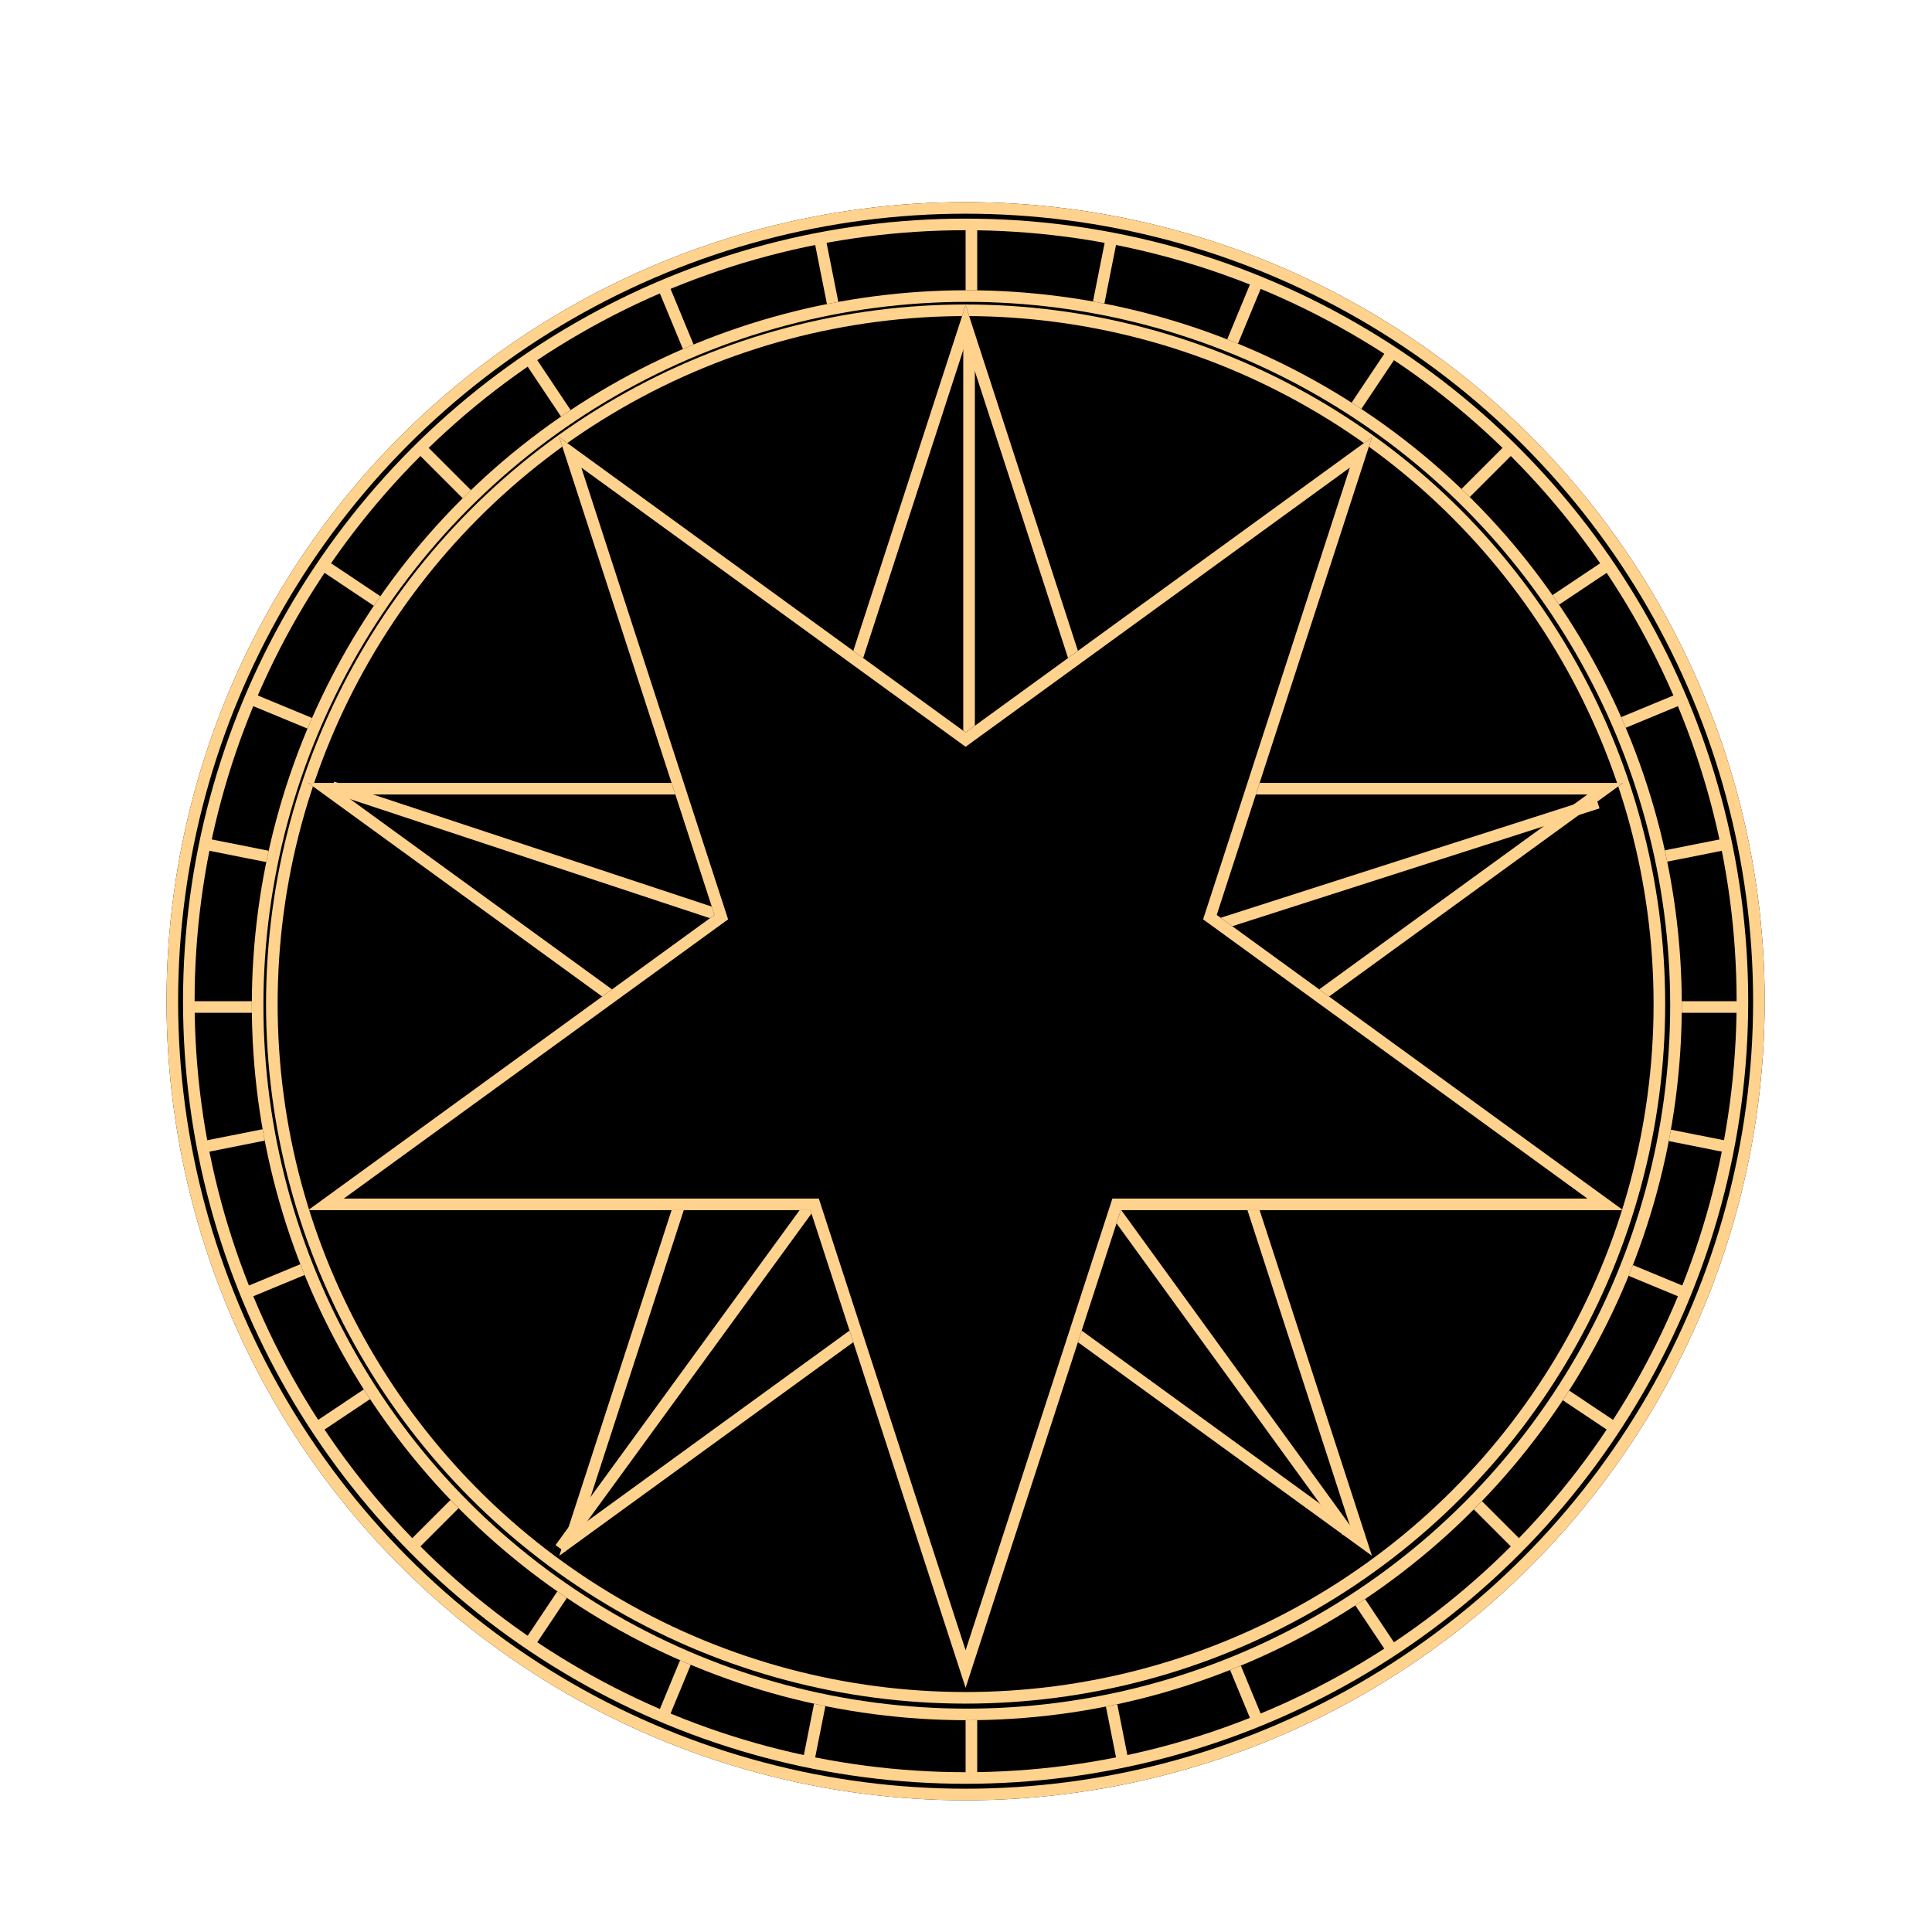 <svg width="500" height="500" viewBox="0 0 500 500" fill="none" xmlns="http://www.w3.org/2000/svg">
<g filter="url(#filter0_dd_209_27)">
<circle cx="249.899" cy="251.112" r="206.805" fill="black"/>
<circle cx="249.899" cy="251.112" r="205.305" stroke="#FFD28D" stroke-width="3"/>
</g>
<g filter="url(#filter1_dd_209_27)">
<circle cx="249.899" cy="251.112" r="202.533" fill="black"/>
<circle cx="249.899" cy="251.112" r="201.033" stroke="#FFD28D" stroke-width="3"/>
</g>
<g filter="url(#filter2_dd_209_27)">
<line x1="251.399" y1="48.722" x2="251.399" y2="453.501" stroke="#FFD28D" stroke-width="3"/>
</g>
<g filter="url(#filter3_dd_209_27)">
<line x1="211.886" y1="52.318" x2="290.854" y2="449.32" stroke="#FFD28D" stroke-width="3"/>
</g>
<g filter="url(#filter4_dd_209_27)">
<line x1="107.849" y1="106.94" x2="394.07" y2="393.162" stroke="#FFD28D" stroke-width="3"/>
</g>
<g filter="url(#filter5_dd_209_27)">
<line x1="82.451" y1="137.423" x2="419.013" y2="362.306" stroke="#FFD28D" stroke-width="3"/>
</g>
<g filter="url(#filter6_dd_209_27)">
<line x1="63.489" y1="172.275" x2="437.456" y2="327.177" stroke="#FFD28D" stroke-width="3"/>
</g>
<g filter="url(#filter7_dd_209_27)">
<line x1="51.691" y1="210.156" x2="448.692" y2="289.125" stroke="#FFD28D" stroke-width="3"/>
</g>
<g filter="url(#filter8_dd_209_27)">
<line x1="62.341" y1="327.177" x2="436.308" y2="172.275" stroke="#FFD28D" stroke-width="3"/>
</g>
<g filter="url(#filter9_dd_209_27)">
<line x1="51.106" y1="289.125" x2="448.107" y2="210.156" stroke="#FFD28D" stroke-width="3"/>
</g>
<g filter="url(#filter10_dd_209_27)">
<line x1="452.288" y1="252.612" x2="47.51" y2="252.612" stroke="#FFD28D" stroke-width="3"/>
</g>
<g filter="url(#filter11_dd_209_27)">
<line x1="80.785" y1="362.306" x2="417.346" y2="137.423" stroke="#FFD28D" stroke-width="3"/>
</g>
<g filter="url(#filter12_dd_209_27)">
<line x1="105.727" y1="393.162" x2="391.949" y2="106.94" stroke="#FFD28D" stroke-width="3"/>
</g>
<g filter="url(#filter13_dd_209_27)">
<line x1="136.21" y1="418.559" x2="361.093" y2="81.998" stroke="#FFD28D" stroke-width="3"/>
</g>
<g filter="url(#filter14_dd_209_27)">
<line x1="171.062" y1="437.521" x2="325.964" y2="63.554" stroke="#FFD28D" stroke-width="3"/>
</g>
<g filter="url(#filter15_dd_209_27)">
<line x1="208.944" y1="449.32" x2="287.912" y2="52.318" stroke="#FFD28D" stroke-width="3"/>
</g>
<g filter="url(#filter16_dd_209_27)">
<line x1="361.093" y1="420.226" x2="136.21" y2="83.664" stroke="#FFD28D" stroke-width="3"/>
</g>
<g filter="url(#filter17_dd_209_27)">
<line x1="325.964" y1="438.669" x2="171.062" y2="64.702" stroke="#FFD28D" stroke-width="3"/>
</g>
<g filter="url(#filter18_dd_209_27)">
<circle cx="250.207" cy="252.156" r="185.035" fill="black"/>
<circle cx="250.207" cy="252.156" r="183.535" stroke="#FFD28D" stroke-width="3"/>
</g>
<g filter="url(#filter19_dd_209_27)">
<circle cx="249.899" cy="251.848" r="181.047" fill="black"/>
<circle cx="249.899" cy="251.848" r="179.547" stroke="#FFD28D" stroke-width="3"/>
</g>
<g filter="url(#filter20_dd_209_27)">
<path d="M249.899 70.991L290.066 194.613H420.05L314.891 271.016L355.058 394.638L249.899 318.235L144.739 394.638L184.907 271.016L79.747 194.613H209.731L249.899 70.991Z" fill="black"/>
<path d="M249.899 75.845L288.639 195.077L288.976 196.113H290.066H415.434L314.009 269.802L313.127 270.443L313.464 271.479L352.205 390.711L250.78 317.022L249.899 316.381L249.017 317.022L147.593 390.711L186.333 271.479L186.67 270.443L185.788 269.802L84.364 196.113H209.731H210.821L211.158 195.077L249.899 75.845Z" stroke="#FFD28D" stroke-width="3"/>
</g>
<g filter="url(#filter21_dd_209_27)">
<line x1="250.792" y1="79.482" x2="250.792" y2="250.505" stroke="#FFD28D" stroke-width="3"/>
</g>
<g filter="url(#filter22_dd_209_27)">
<line x1="86.017" y1="195.712" x2="250.974" y2="250.302" stroke="#FFD28D" stroke-width="3"/>
</g>
<g filter="url(#filter23_dd_209_27)">
<line x1="413.497" y1="199.777" x2="250.964" y2="251.933" stroke="#FFD28D" stroke-width="3"/>
</g>
<g filter="url(#filter24_dd_209_27)">
<line x1="348.752" y1="388.448" x2="249.291" y2="251.386" stroke="#FFD28D" stroke-width="3"/>
</g>
<g filter="url(#filter25_dd_209_27)">
<line x1="144.981" y1="392.748" x2="249.293" y2="249.622" stroke="#FFD28D" stroke-width="3"/>
</g>
<g filter="url(#filter26_dd_209_27)">
<path d="M144.739 105.159L249.899 181.562L355.058 105.159L314.891 228.781L420.05 305.184L290.066 305.184L249.899 428.806L209.731 305.184L79.747 305.184L184.907 228.781L144.739 105.159Z" fill="black"/>
<path d="M147.593 109.086L249.017 182.776L249.899 183.416L250.78 182.776L352.205 109.086L313.464 228.318L313.127 229.354L314.009 229.995L415.434 303.684L290.066 303.684L288.976 303.684L288.639 304.721L249.899 423.952L211.158 304.721L210.821 303.684L209.731 303.684L84.364 303.684L185.788 229.995L186.67 229.354L186.333 228.318L147.593 109.086Z" stroke="#FFD28D" stroke-width="3"/>
</g>
<defs>
<filter id="filter0_dd_209_27" x="27.093" y="32.306" width="445.61" height="445.61" filterUnits="userSpaceOnUse" color-interpolation-filters="sRGB">
<feFlood flood-opacity="0" result="BackgroundImageFix"/>
<feColorMatrix in="SourceAlpha" type="matrix" values="0 0 0 0 0 0 0 0 0 0 0 0 0 0 0 0 0 0 127 0" result="hardAlpha"/>
<feOffset dy="4"/>
<feGaussianBlur stdDeviation="8"/>
<feComposite in2="hardAlpha" operator="out"/>
<feColorMatrix type="matrix" values="0 0 0 0 0.996 0 0 0 0 0.435 0 0 0 0 0.257 0 0 0 0.8 0"/>
<feBlend mode="normal" in2="BackgroundImageFix" result="effect1_dropShadow_209_27"/>
<feColorMatrix in="SourceAlpha" type="matrix" values="0 0 0 0 0 0 0 0 0 0 0 0 0 0 0 0 0 0 127 0" result="hardAlpha"/>
<feOffset dy="4"/>
<feGaussianBlur stdDeviation="8"/>
<feComposite in2="hardAlpha" operator="out"/>
<feColorMatrix type="matrix" values="0 0 0 0 0.996 0 0 0 0 0.435 0 0 0 0 0.257 0 0 0 0.8 0"/>
<feBlend mode="normal" in2="effect1_dropShadow_209_27" result="effect2_dropShadow_209_27"/>
<feBlend mode="normal" in="SourceGraphic" in2="effect2_dropShadow_209_27" result="shape"/>
</filter>
<filter id="filter1_dd_209_27" x="31.365" y="36.578" width="437.066" height="437.066" filterUnits="userSpaceOnUse" color-interpolation-filters="sRGB">
<feFlood flood-opacity="0" result="BackgroundImageFix"/>
<feColorMatrix in="SourceAlpha" type="matrix" values="0 0 0 0 0 0 0 0 0 0 0 0 0 0 0 0 0 0 127 0" result="hardAlpha"/>
<feOffset dy="4"/>
<feGaussianBlur stdDeviation="8"/>
<feComposite in2="hardAlpha" operator="out"/>
<feColorMatrix type="matrix" values="0 0 0 0 0.996 0 0 0 0 0.435 0 0 0 0 0.257 0 0 0 0.8 0"/>
<feBlend mode="normal" in2="BackgroundImageFix" result="effect1_dropShadow_209_27"/>
<feColorMatrix in="SourceAlpha" type="matrix" values="0 0 0 0 0 0 0 0 0 0 0 0 0 0 0 0 0 0 127 0" result="hardAlpha"/>
<feOffset dy="4"/>
<feGaussianBlur stdDeviation="8"/>
<feComposite in2="hardAlpha" operator="out"/>
<feColorMatrix type="matrix" values="0 0 0 0 0.996 0 0 0 0 0.435 0 0 0 0 0.257 0 0 0 0.8 0"/>
<feBlend mode="normal" in2="effect1_dropShadow_209_27" result="effect2_dropShadow_209_27"/>
<feBlend mode="normal" in="SourceGraphic" in2="effect2_dropShadow_209_27" result="shape"/>
</filter>
<filter id="filter2_dd_209_27" x="233.899" y="36.722" width="35" height="436.779" filterUnits="userSpaceOnUse" color-interpolation-filters="sRGB">
<feFlood flood-opacity="0" result="BackgroundImageFix"/>
<feColorMatrix in="SourceAlpha" type="matrix" values="0 0 0 0 0 0 0 0 0 0 0 0 0 0 0 0 0 0 127 0" result="hardAlpha"/>
<feOffset dy="4"/>
<feGaussianBlur stdDeviation="8"/>
<feComposite in2="hardAlpha" operator="out"/>
<feColorMatrix type="matrix" values="0 0 0 0 0.996 0 0 0 0 0.435 0 0 0 0 0.257 0 0 0 0.8 0"/>
<feBlend mode="normal" in2="BackgroundImageFix" result="effect1_dropShadow_209_27"/>
<feColorMatrix in="SourceAlpha" type="matrix" values="0 0 0 0 0 0 0 0 0 0 0 0 0 0 0 0 0 0 127 0" result="hardAlpha"/>
<feOffset dy="4"/>
<feGaussianBlur stdDeviation="8"/>
<feComposite in2="hardAlpha" operator="out"/>
<feColorMatrix type="matrix" values="0 0 0 0 0.996 0 0 0 0 0.435 0 0 0 0 0.257 0 0 0 0.8 0"/>
<feBlend mode="normal" in2="effect1_dropShadow_209_27" result="effect2_dropShadow_209_27"/>
<feBlend mode="normal" in="SourceGraphic" in2="effect2_dropShadow_209_27" result="shape"/>
</filter>
<filter id="filter3_dd_209_27" x="194.415" y="40.026" width="113.911" height="429.586" filterUnits="userSpaceOnUse" color-interpolation-filters="sRGB">
<feFlood flood-opacity="0" result="BackgroundImageFix"/>
<feColorMatrix in="SourceAlpha" type="matrix" values="0 0 0 0 0 0 0 0 0 0 0 0 0 0 0 0 0 0 127 0" result="hardAlpha"/>
<feOffset dy="4"/>
<feGaussianBlur stdDeviation="8"/>
<feComposite in2="hardAlpha" operator="out"/>
<feColorMatrix type="matrix" values="0 0 0 0 0.996 0 0 0 0 0.435 0 0 0 0 0.257 0 0 0 0.8 0"/>
<feBlend mode="normal" in2="BackgroundImageFix" result="effect1_dropShadow_209_27"/>
<feColorMatrix in="SourceAlpha" type="matrix" values="0 0 0 0 0 0 0 0 0 0 0 0 0 0 0 0 0 0 127 0" result="hardAlpha"/>
<feOffset dy="4"/>
<feGaussianBlur stdDeviation="8"/>
<feComposite in2="hardAlpha" operator="out"/>
<feColorMatrix type="matrix" values="0 0 0 0 0.996 0 0 0 0 0.435 0 0 0 0 0.257 0 0 0 0.8 0"/>
<feBlend mode="normal" in2="effect1_dropShadow_209_27" result="effect2_dropShadow_209_27"/>
<feBlend mode="normal" in="SourceGraphic" in2="effect2_dropShadow_209_27" result="shape"/>
</filter>
<filter id="filter4_dd_209_27" x="90.788" y="93.879" width="320.343" height="320.343" filterUnits="userSpaceOnUse" color-interpolation-filters="sRGB">
<feFlood flood-opacity="0" result="BackgroundImageFix"/>
<feColorMatrix in="SourceAlpha" type="matrix" values="0 0 0 0 0 0 0 0 0 0 0 0 0 0 0 0 0 0 127 0" result="hardAlpha"/>
<feOffset dy="4"/>
<feGaussianBlur stdDeviation="8"/>
<feComposite in2="hardAlpha" operator="out"/>
<feColorMatrix type="matrix" values="0 0 0 0 0.996 0 0 0 0 0.435 0 0 0 0 0.257 0 0 0 0.8 0"/>
<feBlend mode="normal" in2="BackgroundImageFix" result="effect1_dropShadow_209_27"/>
<feColorMatrix in="SourceAlpha" type="matrix" values="0 0 0 0 0 0 0 0 0 0 0 0 0 0 0 0 0 0 127 0" result="hardAlpha"/>
<feOffset dy="4"/>
<feGaussianBlur stdDeviation="8"/>
<feComposite in2="hardAlpha" operator="out"/>
<feColorMatrix type="matrix" values="0 0 0 0 0.996 0 0 0 0 0.435 0 0 0 0 0.257 0 0 0 0.8 0"/>
<feBlend mode="normal" in2="effect1_dropShadow_209_27" result="effect2_dropShadow_209_27"/>
<feBlend mode="normal" in="SourceGraphic" in2="effect2_dropShadow_209_27" result="shape"/>
</filter>
<filter id="filter5_dd_209_27" x="65.618" y="124.176" width="370.228" height="259.377" filterUnits="userSpaceOnUse" color-interpolation-filters="sRGB">
<feFlood flood-opacity="0" result="BackgroundImageFix"/>
<feColorMatrix in="SourceAlpha" type="matrix" values="0 0 0 0 0 0 0 0 0 0 0 0 0 0 0 0 0 0 127 0" result="hardAlpha"/>
<feOffset dy="4"/>
<feGaussianBlur stdDeviation="8"/>
<feComposite in2="hardAlpha" operator="out"/>
<feColorMatrix type="matrix" values="0 0 0 0 0.996 0 0 0 0 0.435 0 0 0 0 0.257 0 0 0 0.8 0"/>
<feBlend mode="normal" in2="BackgroundImageFix" result="effect1_dropShadow_209_27"/>
<feColorMatrix in="SourceAlpha" type="matrix" values="0 0 0 0 0 0 0 0 0 0 0 0 0 0 0 0 0 0 127 0" result="hardAlpha"/>
<feOffset dy="4"/>
<feGaussianBlur stdDeviation="8"/>
<feComposite in2="hardAlpha" operator="out"/>
<feColorMatrix type="matrix" values="0 0 0 0 0.996 0 0 0 0 0.435 0 0 0 0 0.257 0 0 0 0.8 0"/>
<feBlend mode="normal" in2="effect1_dropShadow_209_27" result="effect2_dropShadow_209_27"/>
<feBlend mode="normal" in="SourceGraphic" in2="effect2_dropShadow_209_27" result="shape"/>
</filter>
<filter id="filter6_dd_209_27" x="46.915" y="158.889" width="407.115" height="189.674" filterUnits="userSpaceOnUse" color-interpolation-filters="sRGB">
<feFlood flood-opacity="0" result="BackgroundImageFix"/>
<feColorMatrix in="SourceAlpha" type="matrix" values="0 0 0 0 0 0 0 0 0 0 0 0 0 0 0 0 0 0 127 0" result="hardAlpha"/>
<feOffset dy="4"/>
<feGaussianBlur stdDeviation="8"/>
<feComposite in2="hardAlpha" operator="out"/>
<feColorMatrix type="matrix" values="0 0 0 0 0.996 0 0 0 0 0.435 0 0 0 0 0.257 0 0 0 0.8 0"/>
<feBlend mode="normal" in2="BackgroundImageFix" result="effect1_dropShadow_209_27"/>
<feColorMatrix in="SourceAlpha" type="matrix" values="0 0 0 0 0 0 0 0 0 0 0 0 0 0 0 0 0 0 127 0" result="hardAlpha"/>
<feOffset dy="4"/>
<feGaussianBlur stdDeviation="8"/>
<feComposite in2="hardAlpha" operator="out"/>
<feColorMatrix type="matrix" values="0 0 0 0 0.996 0 0 0 0 0.435 0 0 0 0 0.257 0 0 0 0.8 0"/>
<feBlend mode="normal" in2="effect1_dropShadow_209_27" result="effect2_dropShadow_209_27"/>
<feBlend mode="normal" in="SourceGraphic" in2="effect2_dropShadow_209_27" result="shape"/>
</filter>
<filter id="filter7_dd_209_27" x="35.398" y="196.685" width="429.586" height="113.911" filterUnits="userSpaceOnUse" color-interpolation-filters="sRGB">
<feFlood flood-opacity="0" result="BackgroundImageFix"/>
<feColorMatrix in="SourceAlpha" type="matrix" values="0 0 0 0 0 0 0 0 0 0 0 0 0 0 0 0 0 0 127 0" result="hardAlpha"/>
<feOffset dy="4"/>
<feGaussianBlur stdDeviation="8"/>
<feComposite in2="hardAlpha" operator="out"/>
<feColorMatrix type="matrix" values="0 0 0 0 0.996 0 0 0 0 0.435 0 0 0 0 0.257 0 0 0 0.8 0"/>
<feBlend mode="normal" in2="BackgroundImageFix" result="effect1_dropShadow_209_27"/>
<feColorMatrix in="SourceAlpha" type="matrix" values="0 0 0 0 0 0 0 0 0 0 0 0 0 0 0 0 0 0 127 0" result="hardAlpha"/>
<feOffset dy="4"/>
<feGaussianBlur stdDeviation="8"/>
<feComposite in2="hardAlpha" operator="out"/>
<feColorMatrix type="matrix" values="0 0 0 0 0.996 0 0 0 0 0.435 0 0 0 0 0.257 0 0 0 0.8 0"/>
<feBlend mode="normal" in2="effect1_dropShadow_209_27" result="effect2_dropShadow_209_27"/>
<feBlend mode="normal" in="SourceGraphic" in2="effect2_dropShadow_209_27" result="shape"/>
</filter>
<filter id="filter8_dd_209_27" x="45.767" y="158.889" width="407.115" height="189.674" filterUnits="userSpaceOnUse" color-interpolation-filters="sRGB">
<feFlood flood-opacity="0" result="BackgroundImageFix"/>
<feColorMatrix in="SourceAlpha" type="matrix" values="0 0 0 0 0 0 0 0 0 0 0 0 0 0 0 0 0 0 127 0" result="hardAlpha"/>
<feOffset dy="4"/>
<feGaussianBlur stdDeviation="8"/>
<feComposite in2="hardAlpha" operator="out"/>
<feColorMatrix type="matrix" values="0 0 0 0 0.996 0 0 0 0 0.435 0 0 0 0 0.257 0 0 0 0.8 0"/>
<feBlend mode="normal" in2="BackgroundImageFix" result="effect1_dropShadow_209_27"/>
<feColorMatrix in="SourceAlpha" type="matrix" values="0 0 0 0 0 0 0 0 0 0 0 0 0 0 0 0 0 0 127 0" result="hardAlpha"/>
<feOffset dy="4"/>
<feGaussianBlur stdDeviation="8"/>
<feComposite in2="hardAlpha" operator="out"/>
<feColorMatrix type="matrix" values="0 0 0 0 0.996 0 0 0 0 0.435 0 0 0 0 0.257 0 0 0 0.8 0"/>
<feBlend mode="normal" in2="effect1_dropShadow_209_27" result="effect2_dropShadow_209_27"/>
<feBlend mode="normal" in="SourceGraphic" in2="effect2_dropShadow_209_27" result="shape"/>
</filter>
<filter id="filter9_dd_209_27" x="34.813" y="196.685" width="429.586" height="113.911" filterUnits="userSpaceOnUse" color-interpolation-filters="sRGB">
<feFlood flood-opacity="0" result="BackgroundImageFix"/>
<feColorMatrix in="SourceAlpha" type="matrix" values="0 0 0 0 0 0 0 0 0 0 0 0 0 0 0 0 0 0 127 0" result="hardAlpha"/>
<feOffset dy="4"/>
<feGaussianBlur stdDeviation="8"/>
<feComposite in2="hardAlpha" operator="out"/>
<feColorMatrix type="matrix" values="0 0 0 0 0.996 0 0 0 0 0.435 0 0 0 0 0.257 0 0 0 0.8 0"/>
<feBlend mode="normal" in2="BackgroundImageFix" result="effect1_dropShadow_209_27"/>
<feColorMatrix in="SourceAlpha" type="matrix" values="0 0 0 0 0 0 0 0 0 0 0 0 0 0 0 0 0 0 127 0" result="hardAlpha"/>
<feOffset dy="4"/>
<feGaussianBlur stdDeviation="8"/>
<feComposite in2="hardAlpha" operator="out"/>
<feColorMatrix type="matrix" values="0 0 0 0 0.996 0 0 0 0 0.435 0 0 0 0 0.257 0 0 0 0.8 0"/>
<feBlend mode="normal" in2="effect1_dropShadow_209_27" result="effect2_dropShadow_209_27"/>
<feBlend mode="normal" in="SourceGraphic" in2="effect2_dropShadow_209_27" result="shape"/>
</filter>
<filter id="filter10_dd_209_27" x="31.51" y="239.112" width="436.779" height="35" filterUnits="userSpaceOnUse" color-interpolation-filters="sRGB">
<feFlood flood-opacity="0" result="BackgroundImageFix"/>
<feColorMatrix in="SourceAlpha" type="matrix" values="0 0 0 0 0 0 0 0 0 0 0 0 0 0 0 0 0 0 127 0" result="hardAlpha"/>
<feOffset dy="4"/>
<feGaussianBlur stdDeviation="8"/>
<feComposite in2="hardAlpha" operator="out"/>
<feColorMatrix type="matrix" values="0 0 0 0 0.996 0 0 0 0 0.435 0 0 0 0 0.257 0 0 0 0.8 0"/>
<feBlend mode="normal" in2="BackgroundImageFix" result="effect1_dropShadow_209_27"/>
<feColorMatrix in="SourceAlpha" type="matrix" values="0 0 0 0 0 0 0 0 0 0 0 0 0 0 0 0 0 0 127 0" result="hardAlpha"/>
<feOffset dy="4"/>
<feGaussianBlur stdDeviation="8"/>
<feComposite in2="hardAlpha" operator="out"/>
<feColorMatrix type="matrix" values="0 0 0 0 0.996 0 0 0 0 0.435 0 0 0 0 0.257 0 0 0 0.8 0"/>
<feBlend mode="normal" in2="effect1_dropShadow_209_27" result="effect2_dropShadow_209_27"/>
<feBlend mode="normal" in="SourceGraphic" in2="effect2_dropShadow_209_27" result="shape"/>
</filter>
<filter id="filter11_dd_209_27" x="63.951" y="124.176" width="370.228" height="259.377" filterUnits="userSpaceOnUse" color-interpolation-filters="sRGB">
<feFlood flood-opacity="0" result="BackgroundImageFix"/>
<feColorMatrix in="SourceAlpha" type="matrix" values="0 0 0 0 0 0 0 0 0 0 0 0 0 0 0 0 0 0 127 0" result="hardAlpha"/>
<feOffset dy="4"/>
<feGaussianBlur stdDeviation="8"/>
<feComposite in2="hardAlpha" operator="out"/>
<feColorMatrix type="matrix" values="0 0 0 0 0.996 0 0 0 0 0.435 0 0 0 0 0.257 0 0 0 0.8 0"/>
<feBlend mode="normal" in2="BackgroundImageFix" result="effect1_dropShadow_209_27"/>
<feColorMatrix in="SourceAlpha" type="matrix" values="0 0 0 0 0 0 0 0 0 0 0 0 0 0 0 0 0 0 127 0" result="hardAlpha"/>
<feOffset dy="4"/>
<feGaussianBlur stdDeviation="8"/>
<feComposite in2="hardAlpha" operator="out"/>
<feColorMatrix type="matrix" values="0 0 0 0 0.996 0 0 0 0 0.435 0 0 0 0 0.257 0 0 0 0.8 0"/>
<feBlend mode="normal" in2="effect1_dropShadow_209_27" result="effect2_dropShadow_209_27"/>
<feBlend mode="normal" in="SourceGraphic" in2="effect2_dropShadow_209_27" result="shape"/>
</filter>
<filter id="filter12_dd_209_27" x="88.667" y="93.879" width="320.343" height="320.343" filterUnits="userSpaceOnUse" color-interpolation-filters="sRGB">
<feFlood flood-opacity="0" result="BackgroundImageFix"/>
<feColorMatrix in="SourceAlpha" type="matrix" values="0 0 0 0 0 0 0 0 0 0 0 0 0 0 0 0 0 0 127 0" result="hardAlpha"/>
<feOffset dy="4"/>
<feGaussianBlur stdDeviation="8"/>
<feComposite in2="hardAlpha" operator="out"/>
<feColorMatrix type="matrix" values="0 0 0 0 0.996 0 0 0 0 0.435 0 0 0 0 0.257 0 0 0 0.8 0"/>
<feBlend mode="normal" in2="BackgroundImageFix" result="effect1_dropShadow_209_27"/>
<feColorMatrix in="SourceAlpha" type="matrix" values="0 0 0 0 0 0 0 0 0 0 0 0 0 0 0 0 0 0 127 0" result="hardAlpha"/>
<feOffset dy="4"/>
<feGaussianBlur stdDeviation="8"/>
<feComposite in2="hardAlpha" operator="out"/>
<feColorMatrix type="matrix" values="0 0 0 0 0.996 0 0 0 0 0.435 0 0 0 0 0.257 0 0 0 0.8 0"/>
<feBlend mode="normal" in2="effect1_dropShadow_209_27" result="effect2_dropShadow_209_27"/>
<feBlend mode="normal" in="SourceGraphic" in2="effect2_dropShadow_209_27" result="shape"/>
</filter>
<filter id="filter13_dd_209_27" x="118.963" y="69.164" width="259.377" height="370.228" filterUnits="userSpaceOnUse" color-interpolation-filters="sRGB">
<feFlood flood-opacity="0" result="BackgroundImageFix"/>
<feColorMatrix in="SourceAlpha" type="matrix" values="0 0 0 0 0 0 0 0 0 0 0 0 0 0 0 0 0 0 127 0" result="hardAlpha"/>
<feOffset dy="4"/>
<feGaussianBlur stdDeviation="8"/>
<feComposite in2="hardAlpha" operator="out"/>
<feColorMatrix type="matrix" values="0 0 0 0 0.996 0 0 0 0 0.435 0 0 0 0 0.257 0 0 0 0.8 0"/>
<feBlend mode="normal" in2="BackgroundImageFix" result="effect1_dropShadow_209_27"/>
<feColorMatrix in="SourceAlpha" type="matrix" values="0 0 0 0 0 0 0 0 0 0 0 0 0 0 0 0 0 0 127 0" result="hardAlpha"/>
<feOffset dy="4"/>
<feGaussianBlur stdDeviation="8"/>
<feComposite in2="hardAlpha" operator="out"/>
<feColorMatrix type="matrix" values="0 0 0 0 0.996 0 0 0 0 0.435 0 0 0 0 0.257 0 0 0 0.8 0"/>
<feBlend mode="normal" in2="effect1_dropShadow_209_27" result="effect2_dropShadow_209_27"/>
<feBlend mode="normal" in="SourceGraphic" in2="effect2_dropShadow_209_27" result="shape"/>
</filter>
<filter id="filter14_dd_209_27" x="153.676" y="50.98" width="189.674" height="407.115" filterUnits="userSpaceOnUse" color-interpolation-filters="sRGB">
<feFlood flood-opacity="0" result="BackgroundImageFix"/>
<feColorMatrix in="SourceAlpha" type="matrix" values="0 0 0 0 0 0 0 0 0 0 0 0 0 0 0 0 0 0 127 0" result="hardAlpha"/>
<feOffset dy="4"/>
<feGaussianBlur stdDeviation="8"/>
<feComposite in2="hardAlpha" operator="out"/>
<feColorMatrix type="matrix" values="0 0 0 0 0.996 0 0 0 0 0.435 0 0 0 0 0.257 0 0 0 0.8 0"/>
<feBlend mode="normal" in2="BackgroundImageFix" result="effect1_dropShadow_209_27"/>
<feColorMatrix in="SourceAlpha" type="matrix" values="0 0 0 0 0 0 0 0 0 0 0 0 0 0 0 0 0 0 127 0" result="hardAlpha"/>
<feOffset dy="4"/>
<feGaussianBlur stdDeviation="8"/>
<feComposite in2="hardAlpha" operator="out"/>
<feColorMatrix type="matrix" values="0 0 0 0 0.996 0 0 0 0 0.435 0 0 0 0 0.257 0 0 0 0.8 0"/>
<feBlend mode="normal" in2="effect1_dropShadow_209_27" result="effect2_dropShadow_209_27"/>
<feBlend mode="normal" in="SourceGraphic" in2="effect2_dropShadow_209_27" result="shape"/>
</filter>
<filter id="filter15_dd_209_27" x="191.472" y="40.026" width="113.911" height="429.586" filterUnits="userSpaceOnUse" color-interpolation-filters="sRGB">
<feFlood flood-opacity="0" result="BackgroundImageFix"/>
<feColorMatrix in="SourceAlpha" type="matrix" values="0 0 0 0 0 0 0 0 0 0 0 0 0 0 0 0 0 0 127 0" result="hardAlpha"/>
<feOffset dy="4"/>
<feGaussianBlur stdDeviation="8"/>
<feComposite in2="hardAlpha" operator="out"/>
<feColorMatrix type="matrix" values="0 0 0 0 0.996 0 0 0 0 0.435 0 0 0 0 0.257 0 0 0 0.8 0"/>
<feBlend mode="normal" in2="BackgroundImageFix" result="effect1_dropShadow_209_27"/>
<feColorMatrix in="SourceAlpha" type="matrix" values="0 0 0 0 0 0 0 0 0 0 0 0 0 0 0 0 0 0 127 0" result="hardAlpha"/>
<feOffset dy="4"/>
<feGaussianBlur stdDeviation="8"/>
<feComposite in2="hardAlpha" operator="out"/>
<feColorMatrix type="matrix" values="0 0 0 0 0.996 0 0 0 0 0.435 0 0 0 0 0.257 0 0 0 0.8 0"/>
<feBlend mode="normal" in2="effect1_dropShadow_209_27" result="effect2_dropShadow_209_27"/>
<feBlend mode="normal" in="SourceGraphic" in2="effect2_dropShadow_209_27" result="shape"/>
</filter>
<filter id="filter16_dd_209_27" x="118.963" y="70.831" width="259.378" height="370.228" filterUnits="userSpaceOnUse" color-interpolation-filters="sRGB">
<feFlood flood-opacity="0" result="BackgroundImageFix"/>
<feColorMatrix in="SourceAlpha" type="matrix" values="0 0 0 0 0 0 0 0 0 0 0 0 0 0 0 0 0 0 127 0" result="hardAlpha"/>
<feOffset dy="4"/>
<feGaussianBlur stdDeviation="8"/>
<feComposite in2="hardAlpha" operator="out"/>
<feColorMatrix type="matrix" values="0 0 0 0 0.996 0 0 0 0 0.435 0 0 0 0 0.257 0 0 0 0.8 0"/>
<feBlend mode="normal" in2="BackgroundImageFix" result="effect1_dropShadow_209_27"/>
<feColorMatrix in="SourceAlpha" type="matrix" values="0 0 0 0 0 0 0 0 0 0 0 0 0 0 0 0 0 0 127 0" result="hardAlpha"/>
<feOffset dy="4"/>
<feGaussianBlur stdDeviation="8"/>
<feComposite in2="hardAlpha" operator="out"/>
<feColorMatrix type="matrix" values="0 0 0 0 0.996 0 0 0 0 0.435 0 0 0 0 0.257 0 0 0 0.8 0"/>
<feBlend mode="normal" in2="effect1_dropShadow_209_27" result="effect2_dropShadow_209_27"/>
<feBlend mode="normal" in="SourceGraphic" in2="effect2_dropShadow_209_27" result="shape"/>
</filter>
<filter id="filter17_dd_209_27" x="153.676" y="52.128" width="189.674" height="407.115" filterUnits="userSpaceOnUse" color-interpolation-filters="sRGB">
<feFlood flood-opacity="0" result="BackgroundImageFix"/>
<feColorMatrix in="SourceAlpha" type="matrix" values="0 0 0 0 0 0 0 0 0 0 0 0 0 0 0 0 0 0 127 0" result="hardAlpha"/>
<feOffset dy="4"/>
<feGaussianBlur stdDeviation="8"/>
<feComposite in2="hardAlpha" operator="out"/>
<feColorMatrix type="matrix" values="0 0 0 0 0.996 0 0 0 0 0.435 0 0 0 0 0.257 0 0 0 0.8 0"/>
<feBlend mode="normal" in2="BackgroundImageFix" result="effect1_dropShadow_209_27"/>
<feColorMatrix in="SourceAlpha" type="matrix" values="0 0 0 0 0 0 0 0 0 0 0 0 0 0 0 0 0 0 127 0" result="hardAlpha"/>
<feOffset dy="4"/>
<feGaussianBlur stdDeviation="8"/>
<feComposite in2="hardAlpha" operator="out"/>
<feColorMatrix type="matrix" values="0 0 0 0 0.996 0 0 0 0 0.435 0 0 0 0 0.257 0 0 0 0.8 0"/>
<feBlend mode="normal" in2="effect1_dropShadow_209_27" result="effect2_dropShadow_209_27"/>
<feBlend mode="normal" in="SourceGraphic" in2="effect2_dropShadow_209_27" result="shape"/>
</filter>
<filter id="filter18_dd_209_27" x="49.172" y="55.121" width="402.07" height="402.07" filterUnits="userSpaceOnUse" color-interpolation-filters="sRGB">
<feFlood flood-opacity="0" result="BackgroundImageFix"/>
<feColorMatrix in="SourceAlpha" type="matrix" values="0 0 0 0 0 0 0 0 0 0 0 0 0 0 0 0 0 0 127 0" result="hardAlpha"/>
<feOffset dy="4"/>
<feGaussianBlur stdDeviation="8"/>
<feComposite in2="hardAlpha" operator="out"/>
<feColorMatrix type="matrix" values="0 0 0 0 0.996 0 0 0 0 0.435 0 0 0 0 0.257 0 0 0 0.8 0"/>
<feBlend mode="normal" in2="BackgroundImageFix" result="effect1_dropShadow_209_27"/>
<feColorMatrix in="SourceAlpha" type="matrix" values="0 0 0 0 0 0 0 0 0 0 0 0 0 0 0 0 0 0 127 0" result="hardAlpha"/>
<feOffset dy="4"/>
<feGaussianBlur stdDeviation="8"/>
<feComposite in2="hardAlpha" operator="out"/>
<feColorMatrix type="matrix" values="0 0 0 0 0.996 0 0 0 0 0.435 0 0 0 0 0.257 0 0 0 0.8 0"/>
<feBlend mode="normal" in2="effect1_dropShadow_209_27" result="effect2_dropShadow_209_27"/>
<feBlend mode="normal" in="SourceGraphic" in2="effect2_dropShadow_209_27" result="shape"/>
</filter>
<filter id="filter19_dd_209_27" x="52.852" y="58.801" width="394.093" height="394.093" filterUnits="userSpaceOnUse" color-interpolation-filters="sRGB">
<feFlood flood-opacity="0" result="BackgroundImageFix"/>
<feColorMatrix in="SourceAlpha" type="matrix" values="0 0 0 0 0 0 0 0 0 0 0 0 0 0 0 0 0 0 127 0" result="hardAlpha"/>
<feOffset dy="4"/>
<feGaussianBlur stdDeviation="8"/>
<feComposite in2="hardAlpha" operator="out"/>
<feColorMatrix type="matrix" values="0 0 0 0 0.996 0 0 0 0 0.435 0 0 0 0 0.257 0 0 0 0.8 0"/>
<feBlend mode="normal" in2="BackgroundImageFix" result="effect1_dropShadow_209_27"/>
<feColorMatrix in="SourceAlpha" type="matrix" values="0 0 0 0 0 0 0 0 0 0 0 0 0 0 0 0 0 0 127 0" result="hardAlpha"/>
<feOffset dy="4"/>
<feGaussianBlur stdDeviation="8"/>
<feComposite in2="hardAlpha" operator="out"/>
<feColorMatrix type="matrix" values="0 0 0 0 0.996 0 0 0 0 0.435 0 0 0 0 0.257 0 0 0 0.8 0"/>
<feBlend mode="normal" in2="effect1_dropShadow_209_27" result="effect2_dropShadow_209_27"/>
<feBlend mode="normal" in="SourceGraphic" in2="effect2_dropShadow_209_27" result="shape"/>
</filter>
<filter id="filter20_dd_209_27" x="63.747" y="58.991" width="372.303" height="355.647" filterUnits="userSpaceOnUse" color-interpolation-filters="sRGB">
<feFlood flood-opacity="0" result="BackgroundImageFix"/>
<feColorMatrix in="SourceAlpha" type="matrix" values="0 0 0 0 0 0 0 0 0 0 0 0 0 0 0 0 0 0 127 0" result="hardAlpha"/>
<feOffset dy="4"/>
<feGaussianBlur stdDeviation="8"/>
<feComposite in2="hardAlpha" operator="out"/>
<feColorMatrix type="matrix" values="0 0 0 0 0.996 0 0 0 0 0.435 0 0 0 0 0.257 0 0 0 0.8 0"/>
<feBlend mode="normal" in2="BackgroundImageFix" result="effect1_dropShadow_209_27"/>
<feColorMatrix in="SourceAlpha" type="matrix" values="0 0 0 0 0 0 0 0 0 0 0 0 0 0 0 0 0 0 127 0" result="hardAlpha"/>
<feOffset dy="4"/>
<feGaussianBlur stdDeviation="8"/>
<feComposite in2="hardAlpha" operator="out"/>
<feColorMatrix type="matrix" values="0 0 0 0 0.996 0 0 0 0 0.435 0 0 0 0 0.257 0 0 0 0.8 0"/>
<feBlend mode="normal" in2="effect1_dropShadow_209_27" result="effect2_dropShadow_209_27"/>
<feBlend mode="normal" in="SourceGraphic" in2="effect2_dropShadow_209_27" result="shape"/>
</filter>
<filter id="filter21_dd_209_27" x="233.292" y="67.482" width="35" height="203.024" filterUnits="userSpaceOnUse" color-interpolation-filters="sRGB">
<feFlood flood-opacity="0" result="BackgroundImageFix"/>
<feColorMatrix in="SourceAlpha" type="matrix" values="0 0 0 0 0 0 0 0 0 0 0 0 0 0 0 0 0 0 127 0" result="hardAlpha"/>
<feOffset dy="4"/>
<feGaussianBlur stdDeviation="8"/>
<feComposite in2="hardAlpha" operator="out"/>
<feColorMatrix type="matrix" values="0 0 0 0 0.996 0 0 0 0 0.435 0 0 0 0 0.257 0 0 0 0.8 0"/>
<feBlend mode="normal" in2="BackgroundImageFix" result="effect1_dropShadow_209_27"/>
<feColorMatrix in="SourceAlpha" type="matrix" values="0 0 0 0 0 0 0 0 0 0 0 0 0 0 0 0 0 0 127 0" result="hardAlpha"/>
<feOffset dy="4"/>
<feGaussianBlur stdDeviation="8"/>
<feComposite in2="hardAlpha" operator="out"/>
<feColorMatrix type="matrix" values="0 0 0 0 0.996 0 0 0 0 0.435 0 0 0 0 0.257 0 0 0 0.8 0"/>
<feBlend mode="normal" in2="effect1_dropShadow_209_27" result="effect2_dropShadow_209_27"/>
<feBlend mode="normal" in="SourceGraphic" in2="effect2_dropShadow_209_27" result="shape"/>
</filter>
<filter id="filter22_dd_209_27" x="69.546" y="182.288" width="197.899" height="89.438" filterUnits="userSpaceOnUse" color-interpolation-filters="sRGB">
<feFlood flood-opacity="0" result="BackgroundImageFix"/>
<feColorMatrix in="SourceAlpha" type="matrix" values="0 0 0 0 0 0 0 0 0 0 0 0 0 0 0 0 0 0 127 0" result="hardAlpha"/>
<feOffset dy="4"/>
<feGaussianBlur stdDeviation="8"/>
<feComposite in2="hardAlpha" operator="out"/>
<feColorMatrix type="matrix" values="0 0 0 0 0.996 0 0 0 0 0.435 0 0 0 0 0.257 0 0 0 0.8 0"/>
<feBlend mode="normal" in2="BackgroundImageFix" result="effect1_dropShadow_209_27"/>
<feColorMatrix in="SourceAlpha" type="matrix" values="0 0 0 0 0 0 0 0 0 0 0 0 0 0 0 0 0 0 127 0" result="hardAlpha"/>
<feOffset dy="4"/>
<feGaussianBlur stdDeviation="8"/>
<feComposite in2="hardAlpha" operator="out"/>
<feColorMatrix type="matrix" values="0 0 0 0 0.996 0 0 0 0 0.435 0 0 0 0 0.257 0 0 0 0.8 0"/>
<feBlend mode="normal" in2="effect1_dropShadow_209_27" result="effect2_dropShadow_209_27"/>
<feBlend mode="normal" in="SourceGraphic" in2="effect2_dropShadow_209_27" result="shape"/>
</filter>
<filter id="filter23_dd_209_27" x="234.505" y="186.349" width="195.45" height="87.013" filterUnits="userSpaceOnUse" color-interpolation-filters="sRGB">
<feFlood flood-opacity="0" result="BackgroundImageFix"/>
<feColorMatrix in="SourceAlpha" type="matrix" values="0 0 0 0 0 0 0 0 0 0 0 0 0 0 0 0 0 0 127 0" result="hardAlpha"/>
<feOffset dy="4"/>
<feGaussianBlur stdDeviation="8"/>
<feComposite in2="hardAlpha" operator="out"/>
<feColorMatrix type="matrix" values="0 0 0 0 0.996 0 0 0 0 0.435 0 0 0 0 0.257 0 0 0 0.8 0"/>
<feBlend mode="normal" in2="BackgroundImageFix" result="effect1_dropShadow_209_27"/>
<feColorMatrix in="SourceAlpha" type="matrix" values="0 0 0 0 0 0 0 0 0 0 0 0 0 0 0 0 0 0 127 0" result="hardAlpha"/>
<feOffset dy="4"/>
<feGaussianBlur stdDeviation="8"/>
<feComposite in2="hardAlpha" operator="out"/>
<feColorMatrix type="matrix" values="0 0 0 0 0.996 0 0 0 0 0.435 0 0 0 0 0.257 0 0 0 0.8 0"/>
<feBlend mode="normal" in2="effect1_dropShadow_209_27" result="effect2_dropShadow_209_27"/>
<feBlend mode="normal" in="SourceGraphic" in2="effect2_dropShadow_209_27" result="shape"/>
</filter>
<filter id="filter24_dd_209_27" x="232.077" y="238.505" width="133.889" height="170.823" filterUnits="userSpaceOnUse" color-interpolation-filters="sRGB">
<feFlood flood-opacity="0" result="BackgroundImageFix"/>
<feColorMatrix in="SourceAlpha" type="matrix" values="0 0 0 0 0 0 0 0 0 0 0 0 0 0 0 0 0 0 127 0" result="hardAlpha"/>
<feOffset dy="4"/>
<feGaussianBlur stdDeviation="8"/>
<feComposite in2="hardAlpha" operator="out"/>
<feColorMatrix type="matrix" values="0 0 0 0 0.996 0 0 0 0 0.435 0 0 0 0 0.257 0 0 0 0.8 0"/>
<feBlend mode="normal" in2="BackgroundImageFix" result="effect1_dropShadow_209_27"/>
<feColorMatrix in="SourceAlpha" type="matrix" values="0 0 0 0 0 0 0 0 0 0 0 0 0 0 0 0 0 0 127 0" result="hardAlpha"/>
<feOffset dy="4"/>
<feGaussianBlur stdDeviation="8"/>
<feComposite in2="hardAlpha" operator="out"/>
<feColorMatrix type="matrix" values="0 0 0 0 0.996 0 0 0 0 0.435 0 0 0 0 0.257 0 0 0 0.8 0"/>
<feBlend mode="normal" in2="effect1_dropShadow_209_27" result="effect2_dropShadow_209_27"/>
<feBlend mode="normal" in="SourceGraphic" in2="effect2_dropShadow_209_27" result="shape"/>
</filter>
<filter id="filter25_dd_209_27" x="127.768" y="236.738" width="138.737" height="176.893" filterUnits="userSpaceOnUse" color-interpolation-filters="sRGB">
<feFlood flood-opacity="0" result="BackgroundImageFix"/>
<feColorMatrix in="SourceAlpha" type="matrix" values="0 0 0 0 0 0 0 0 0 0 0 0 0 0 0 0 0 0 127 0" result="hardAlpha"/>
<feOffset dy="4"/>
<feGaussianBlur stdDeviation="8"/>
<feComposite in2="hardAlpha" operator="out"/>
<feColorMatrix type="matrix" values="0 0 0 0 0.996 0 0 0 0 0.435 0 0 0 0 0.257 0 0 0 0.8 0"/>
<feBlend mode="normal" in2="BackgroundImageFix" result="effect1_dropShadow_209_27"/>
<feColorMatrix in="SourceAlpha" type="matrix" values="0 0 0 0 0 0 0 0 0 0 0 0 0 0 0 0 0 0 127 0" result="hardAlpha"/>
<feOffset dy="4"/>
<feGaussianBlur stdDeviation="8"/>
<feComposite in2="hardAlpha" operator="out"/>
<feColorMatrix type="matrix" values="0 0 0 0 0.996 0 0 0 0 0.435 0 0 0 0 0.257 0 0 0 0.8 0"/>
<feBlend mode="normal" in2="effect1_dropShadow_209_27" result="effect2_dropShadow_209_27"/>
<feBlend mode="normal" in="SourceGraphic" in2="effect2_dropShadow_209_27" result="shape"/>
</filter>
<filter id="filter26_dd_209_27" x="63.747" y="93.159" width="372.303" height="355.647" filterUnits="userSpaceOnUse" color-interpolation-filters="sRGB">
<feFlood flood-opacity="0" result="BackgroundImageFix"/>
<feColorMatrix in="SourceAlpha" type="matrix" values="0 0 0 0 0 0 0 0 0 0 0 0 0 0 0 0 0 0 127 0" result="hardAlpha"/>
<feOffset dy="4"/>
<feGaussianBlur stdDeviation="8"/>
<feComposite in2="hardAlpha" operator="out"/>
<feColorMatrix type="matrix" values="0 0 0 0 0.996 0 0 0 0 0.435 0 0 0 0 0.257 0 0 0 0.8 0"/>
<feBlend mode="normal" in2="BackgroundImageFix" result="effect1_dropShadow_209_27"/>
<feColorMatrix in="SourceAlpha" type="matrix" values="0 0 0 0 0 0 0 0 0 0 0 0 0 0 0 0 0 0 127 0" result="hardAlpha"/>
<feOffset dy="4"/>
<feGaussianBlur stdDeviation="8"/>
<feComposite in2="hardAlpha" operator="out"/>
<feColorMatrix type="matrix" values="0 0 0 0 0.996 0 0 0 0 0.435 0 0 0 0 0.257 0 0 0 0.8 0"/>
<feBlend mode="normal" in2="effect1_dropShadow_209_27" result="effect2_dropShadow_209_27"/>
<feBlend mode="normal" in="SourceGraphic" in2="effect2_dropShadow_209_27" result="shape"/>
</filter>
</defs>
</svg>
